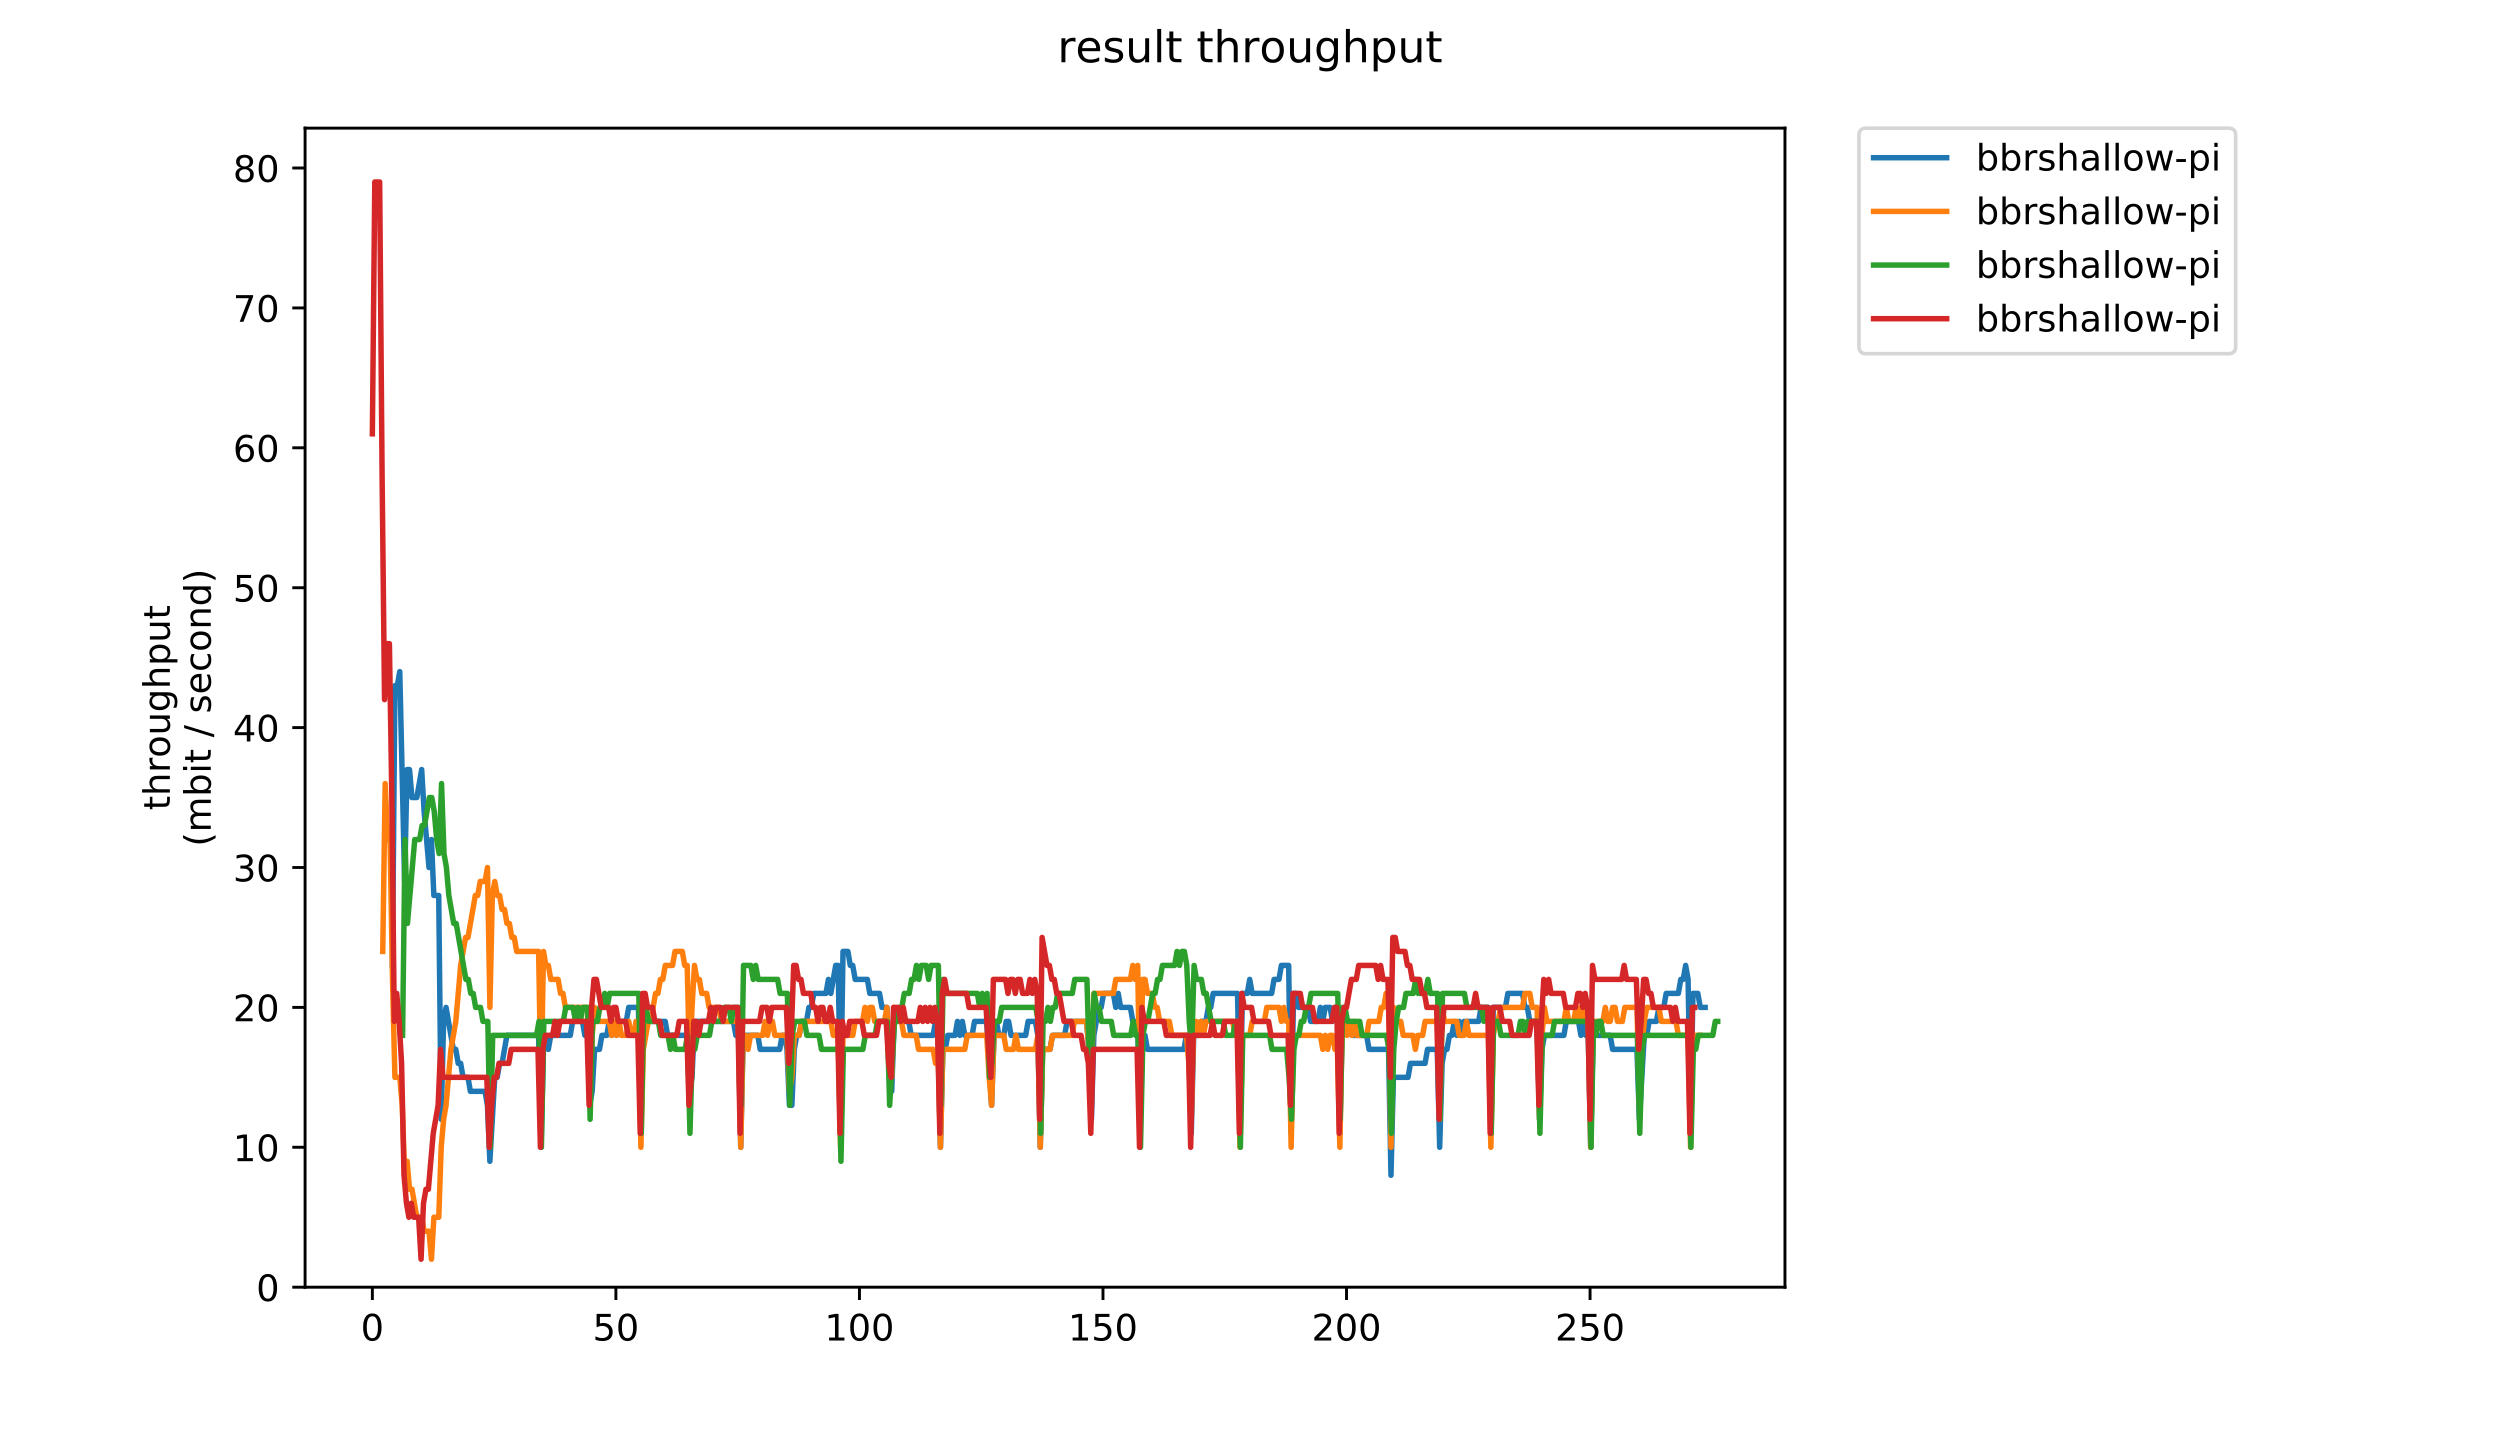 <?xml version="1.0" encoding="utf-8" standalone="no"?>
<!DOCTYPE svg PUBLIC "-//W3C//DTD SVG 1.1//EN"
  "http://www.w3.org/Graphics/SVG/1.1/DTD/svg11.dtd">
<!-- Created with matplotlib (https://matplotlib.org/) -->
<svg height="396pt" version="1.1" viewBox="0 0 684 396" width="684pt" xmlns="http://www.w3.org/2000/svg" xmlns:xlink="http://www.w3.org/1999/xlink">
 <defs>
  <style type="text/css">
*{stroke-linecap:butt;stroke-linejoin:round;}
  </style>
 </defs>
 <g id="figure_1">
  <g id="patch_1">
   <path d="M 0 396 
L 684 396 
L 684 0 
L 0 0 
z
" style="fill:#ffffff;"/>
  </g>
  <g id="axes_1">
   <g id="patch_2">
    <path d="M 83.472 352.174 
L 488.365 352.174 
L 488.365 35.062 
L 83.472 35.062 
z
" style="fill:#ffffff;"/>
   </g>
   <g id="matplotlib.axis_1">
    <g id="xtick_1">
     <g id="line2d_1">
      <defs>
       <path d="M 0 0 
L 0 3.5 
" id="m59eba692ab" style="stroke:#000000;stroke-width:0.8;"/>
      </defs>
      <g>
       <use style="stroke:#000000;stroke-width:0.8;" x="101.877" xlink:href="#m59eba692ab" y="352.174"/>
      </g>
     </g>
     <g id="text_1">
      <!-- 0 -->
      <defs>
       <path d="M 31.781 66.406 
Q 24.172 66.406 20.328 58.906 
Q 16.5 51.422 16.5 36.375 
Q 16.5 21.391 20.328 13.891 
Q 24.172 6.391 31.781 6.391 
Q 39.453 6.391 43.281 13.891 
Q 47.125 21.391 47.125 36.375 
Q 47.125 51.422 43.281 58.906 
Q 39.453 66.406 31.781 66.406 
z
M 31.781 74.219 
Q 44.047 74.219 50.516 64.516 
Q 56.984 54.828 56.984 36.375 
Q 56.984 17.969 50.516 8.266 
Q 44.047 -1.422 31.781 -1.422 
Q 19.531 -1.422 13.062 8.266 
Q 6.594 17.969 6.594 36.375 
Q 6.594 54.828 13.062 64.516 
Q 19.531 74.219 31.781 74.219 
z
" id="DejaVuSans-48"/>
      </defs>
      <g transform="translate(98.695 366.773)scale(0.1 -0.1)">
       <use xlink:href="#DejaVuSans-48"/>
      </g>
     </g>
    </g>
    <g id="xtick_2">
     <g id="line2d_2">
      <g>
       <use style="stroke:#000000;stroke-width:0.8;" x="168.509" xlink:href="#m59eba692ab" y="352.174"/>
      </g>
     </g>
     <g id="text_2">
      <!-- 50 -->
      <defs>
       <path d="M 10.797 72.906 
L 49.516 72.906 
L 49.516 64.594 
L 19.828 64.594 
L 19.828 46.734 
Q 21.969 47.469 24.109 47.828 
Q 26.266 48.188 28.422 48.188 
Q 40.625 48.188 47.75 41.5 
Q 54.891 34.812 54.891 23.391 
Q 54.891 11.625 47.562 5.094 
Q 40.234 -1.422 26.906 -1.422 
Q 22.312 -1.422 17.547 -0.641 
Q 12.797 0.141 7.719 1.703 
L 7.719 11.625 
Q 12.109 9.234 16.797 8.062 
Q 21.484 6.891 26.703 6.891 
Q 35.156 6.891 40.078 11.328 
Q 45.016 15.766 45.016 23.391 
Q 45.016 31 40.078 35.438 
Q 35.156 39.891 26.703 39.891 
Q 22.75 39.891 18.812 39.016 
Q 14.891 38.141 10.797 36.281 
z
" id="DejaVuSans-53"/>
      </defs>
      <g transform="translate(162.147 366.773)scale(0.1 -0.1)">
       <use xlink:href="#DejaVuSans-53"/>
       <use x="63.623" xlink:href="#DejaVuSans-48"/>
      </g>
     </g>
    </g>
    <g id="xtick_3">
     <g id="line2d_3">
      <g>
       <use style="stroke:#000000;stroke-width:0.8;" x="235.142" xlink:href="#m59eba692ab" y="352.174"/>
      </g>
     </g>
     <g id="text_3">
      <!-- 100 -->
      <defs>
       <path d="M 12.406 8.297 
L 28.516 8.297 
L 28.516 63.922 
L 10.984 60.406 
L 10.984 69.391 
L 28.422 72.906 
L 38.281 72.906 
L 38.281 8.297 
L 54.391 8.297 
L 54.391 0 
L 12.406 0 
z
" id="DejaVuSans-49"/>
      </defs>
      <g transform="translate(225.598 366.773)scale(0.1 -0.1)">
       <use xlink:href="#DejaVuSans-49"/>
       <use x="63.623" xlink:href="#DejaVuSans-48"/>
       <use x="127.246" xlink:href="#DejaVuSans-48"/>
      </g>
     </g>
    </g>
    <g id="xtick_4">
     <g id="line2d_4">
      <g>
       <use style="stroke:#000000;stroke-width:0.8;" x="301.774" xlink:href="#m59eba692ab" y="352.174"/>
      </g>
     </g>
     <g id="text_4">
      <!-- 150 -->
      <g transform="translate(292.23 366.773)scale(0.1 -0.1)">
       <use xlink:href="#DejaVuSans-49"/>
       <use x="63.623" xlink:href="#DejaVuSans-53"/>
       <use x="127.246" xlink:href="#DejaVuSans-48"/>
      </g>
     </g>
    </g>
    <g id="xtick_5">
     <g id="line2d_5">
      <g>
       <use style="stroke:#000000;stroke-width:0.8;" x="368.407" xlink:href="#m59eba692ab" y="352.174"/>
      </g>
     </g>
     <g id="text_5">
      <!-- 200 -->
      <defs>
       <path d="M 19.188 8.297 
L 53.609 8.297 
L 53.609 0 
L 7.328 0 
L 7.328 8.297 
Q 12.938 14.109 22.625 23.891 
Q 32.328 33.688 34.812 36.531 
Q 39.547 41.844 41.422 45.531 
Q 43.312 49.219 43.312 52.781 
Q 43.312 58.594 39.234 62.25 
Q 35.156 65.922 28.609 65.922 
Q 23.969 65.922 18.812 64.312 
Q 13.672 62.703 7.812 59.422 
L 7.812 69.391 
Q 13.766 71.781 18.938 73 
Q 24.125 74.219 28.422 74.219 
Q 39.75 74.219 46.484 68.547 
Q 53.219 62.891 53.219 53.422 
Q 53.219 48.922 51.531 44.891 
Q 49.859 40.875 45.406 35.406 
Q 44.188 33.984 37.641 27.219 
Q 31.109 20.453 19.188 8.297 
z
" id="DejaVuSans-50"/>
      </defs>
      <g transform="translate(358.863 366.773)scale(0.1 -0.1)">
       <use xlink:href="#DejaVuSans-50"/>
       <use x="63.623" xlink:href="#DejaVuSans-48"/>
       <use x="127.246" xlink:href="#DejaVuSans-48"/>
      </g>
     </g>
    </g>
    <g id="xtick_6">
     <g id="line2d_6">
      <g>
       <use style="stroke:#000000;stroke-width:0.8;" x="435.039" xlink:href="#m59eba692ab" y="352.174"/>
      </g>
     </g>
     <g id="text_6">
      <!-- 250 -->
      <g transform="translate(425.495 366.773)scale(0.1 -0.1)">
       <use xlink:href="#DejaVuSans-50"/>
       <use x="63.623" xlink:href="#DejaVuSans-53"/>
       <use x="127.246" xlink:href="#DejaVuSans-48"/>
      </g>
     </g>
    </g>
   </g>
   <g id="matplotlib.axis_2">
    <g id="ytick_1">
     <g id="line2d_7">
      <defs>
       <path d="M 0 0 
L -3.5 0 
" id="m8d287b0da9" style="stroke:#000000;stroke-width:0.8;"/>
      </defs>
      <g>
       <use style="stroke:#000000;stroke-width:0.8;" x="83.472" xlink:href="#m8d287b0da9" y="352.174"/>
      </g>
     </g>
     <g id="text_7">
      <!-- 0 -->
      <g transform="translate(70.11 355.973)scale(0.1 -0.1)">
       <use xlink:href="#DejaVuSans-48"/>
      </g>
     </g>
    </g>
    <g id="ytick_2">
     <g id="line2d_8">
      <g>
       <use style="stroke:#000000;stroke-width:0.8;" x="83.472" xlink:href="#m8d287b0da9" y="313.899"/>
      </g>
     </g>
     <g id="text_8">
      <!-- 10 -->
      <g transform="translate(63.747 317.698)scale(0.1 -0.1)">
       <use xlink:href="#DejaVuSans-49"/>
       <use x="63.623" xlink:href="#DejaVuSans-48"/>
      </g>
     </g>
    </g>
    <g id="ytick_3">
     <g id="line2d_9">
      <g>
       <use style="stroke:#000000;stroke-width:0.8;" x="83.472" xlink:href="#m8d287b0da9" y="275.623"/>
      </g>
     </g>
     <g id="text_9">
      <!-- 20 -->
      <g transform="translate(63.747 279.423)scale(0.1 -0.1)">
       <use xlink:href="#DejaVuSans-50"/>
       <use x="63.623" xlink:href="#DejaVuSans-48"/>
      </g>
     </g>
    </g>
    <g id="ytick_4">
     <g id="line2d_10">
      <g>
       <use style="stroke:#000000;stroke-width:0.8;" x="83.472" xlink:href="#m8d287b0da9" y="237.348"/>
      </g>
     </g>
     <g id="text_10">
      <!-- 30 -->
      <defs>
       <path d="M 40.578 39.312 
Q 47.656 37.797 51.625 33 
Q 55.609 28.219 55.609 21.188 
Q 55.609 10.406 48.188 4.484 
Q 40.766 -1.422 27.094 -1.422 
Q 22.516 -1.422 17.656 -0.516 
Q 12.797 0.391 7.625 2.203 
L 7.625 11.719 
Q 11.719 9.328 16.594 8.109 
Q 21.484 6.891 26.812 6.891 
Q 36.078 6.891 40.938 10.547 
Q 45.797 14.203 45.797 21.188 
Q 45.797 27.641 41.281 31.266 
Q 36.766 34.906 28.719 34.906 
L 20.219 34.906 
L 20.219 43.016 
L 29.109 43.016 
Q 36.375 43.016 40.234 45.922 
Q 44.094 48.828 44.094 54.297 
Q 44.094 59.906 40.109 62.906 
Q 36.141 65.922 28.719 65.922 
Q 24.656 65.922 20.016 65.031 
Q 15.375 64.156 9.812 62.312 
L 9.812 71.094 
Q 15.438 72.656 20.344 73.438 
Q 25.25 74.219 29.594 74.219 
Q 40.828 74.219 47.359 69.109 
Q 53.906 64.016 53.906 55.328 
Q 53.906 49.266 50.438 45.094 
Q 46.969 40.922 40.578 39.312 
z
" id="DejaVuSans-51"/>
      </defs>
      <g transform="translate(63.747 241.147)scale(0.1 -0.1)">
       <use xlink:href="#DejaVuSans-51"/>
       <use x="63.623" xlink:href="#DejaVuSans-48"/>
      </g>
     </g>
    </g>
    <g id="ytick_5">
     <g id="line2d_11">
      <g>
       <use style="stroke:#000000;stroke-width:0.8;" x="83.472" xlink:href="#m8d287b0da9" y="199.073"/>
      </g>
     </g>
     <g id="text_11">
      <!-- 40 -->
      <defs>
       <path d="M 37.797 64.312 
L 12.891 25.391 
L 37.797 25.391 
z
M 35.203 72.906 
L 47.609 72.906 
L 47.609 25.391 
L 58.016 25.391 
L 58.016 17.188 
L 47.609 17.188 
L 47.609 0 
L 37.797 0 
L 37.797 17.188 
L 4.891 17.188 
L 4.891 26.703 
z
" id="DejaVuSans-52"/>
      </defs>
      <g transform="translate(63.747 202.872)scale(0.1 -0.1)">
       <use xlink:href="#DejaVuSans-52"/>
       <use x="63.623" xlink:href="#DejaVuSans-48"/>
      </g>
     </g>
    </g>
    <g id="ytick_6">
     <g id="line2d_12">
      <g>
       <use style="stroke:#000000;stroke-width:0.8;" x="83.472" xlink:href="#m8d287b0da9" y="160.797"/>
      </g>
     </g>
     <g id="text_12">
      <!-- 50 -->
      <g transform="translate(63.747 164.596)scale(0.1 -0.1)">
       <use xlink:href="#DejaVuSans-53"/>
       <use x="63.623" xlink:href="#DejaVuSans-48"/>
      </g>
     </g>
    </g>
    <g id="ytick_7">
     <g id="line2d_13">
      <g>
       <use style="stroke:#000000;stroke-width:0.8;" x="83.472" xlink:href="#m8d287b0da9" y="122.522"/>
      </g>
     </g>
     <g id="text_13">
      <!-- 60 -->
      <defs>
       <path d="M 33.016 40.375 
Q 26.375 40.375 22.484 35.828 
Q 18.609 31.297 18.609 23.391 
Q 18.609 15.531 22.484 10.953 
Q 26.375 6.391 33.016 6.391 
Q 39.656 6.391 43.531 10.953 
Q 47.406 15.531 47.406 23.391 
Q 47.406 31.297 43.531 35.828 
Q 39.656 40.375 33.016 40.375 
z
M 52.594 71.297 
L 52.594 62.312 
Q 48.875 64.062 45.094 64.984 
Q 41.312 65.922 37.594 65.922 
Q 27.828 65.922 22.672 59.328 
Q 17.531 52.734 16.797 39.406 
Q 19.672 43.656 24.016 45.922 
Q 28.375 48.188 33.594 48.188 
Q 44.578 48.188 50.953 41.516 
Q 57.328 34.859 57.328 23.391 
Q 57.328 12.156 50.688 5.359 
Q 44.047 -1.422 33.016 -1.422 
Q 20.359 -1.422 13.672 8.266 
Q 6.984 17.969 6.984 36.375 
Q 6.984 53.656 15.188 63.938 
Q 23.391 74.219 37.203 74.219 
Q 40.922 74.219 44.703 73.484 
Q 48.484 72.75 52.594 71.297 
z
" id="DejaVuSans-54"/>
      </defs>
      <g transform="translate(63.747 126.321)scale(0.1 -0.1)">
       <use xlink:href="#DejaVuSans-54"/>
       <use x="63.623" xlink:href="#DejaVuSans-48"/>
      </g>
     </g>
    </g>
    <g id="ytick_8">
     <g id="line2d_14">
      <g>
       <use style="stroke:#000000;stroke-width:0.8;" x="83.472" xlink:href="#m8d287b0da9" y="84.246"/>
      </g>
     </g>
     <g id="text_14">
      <!-- 70 -->
      <defs>
       <path d="M 8.203 72.906 
L 55.078 72.906 
L 55.078 68.703 
L 28.609 0 
L 18.312 0 
L 43.219 64.594 
L 8.203 64.594 
z
" id="DejaVuSans-55"/>
      </defs>
      <g transform="translate(63.747 88.046)scale(0.1 -0.1)">
       <use xlink:href="#DejaVuSans-55"/>
       <use x="63.623" xlink:href="#DejaVuSans-48"/>
      </g>
     </g>
    </g>
    <g id="ytick_9">
     <g id="line2d_15">
      <g>
       <use style="stroke:#000000;stroke-width:0.8;" x="83.472" xlink:href="#m8d287b0da9" y="45.971"/>
      </g>
     </g>
     <g id="text_15">
      <!-- 80 -->
      <defs>
       <path d="M 31.781 34.625 
Q 24.75 34.625 20.719 30.859 
Q 16.703 27.094 16.703 20.516 
Q 16.703 13.922 20.719 10.156 
Q 24.75 6.391 31.781 6.391 
Q 38.812 6.391 42.859 10.172 
Q 46.922 13.969 46.922 20.516 
Q 46.922 27.094 42.891 30.859 
Q 38.875 34.625 31.781 34.625 
z
M 21.922 38.812 
Q 15.578 40.375 12.031 44.719 
Q 8.5 49.078 8.5 55.328 
Q 8.5 64.062 14.719 69.141 
Q 20.953 74.219 31.781 74.219 
Q 42.672 74.219 48.875 69.141 
Q 55.078 64.062 55.078 55.328 
Q 55.078 49.078 51.531 44.719 
Q 48 40.375 41.703 38.812 
Q 48.828 37.156 52.797 32.312 
Q 56.781 27.484 56.781 20.516 
Q 56.781 9.906 50.312 4.234 
Q 43.844 -1.422 31.781 -1.422 
Q 19.734 -1.422 13.25 4.234 
Q 6.781 9.906 6.781 20.516 
Q 6.781 27.484 10.781 32.312 
Q 14.797 37.156 21.922 38.812 
z
M 18.312 54.391 
Q 18.312 48.734 21.844 45.562 
Q 25.391 42.391 31.781 42.391 
Q 38.141 42.391 41.719 45.562 
Q 45.312 48.734 45.312 54.391 
Q 45.312 60.062 41.719 63.234 
Q 38.141 66.406 31.781 66.406 
Q 25.391 66.406 21.844 63.234 
Q 18.312 60.062 18.312 54.391 
z
" id="DejaVuSans-56"/>
      </defs>
      <g transform="translate(63.747 49.77)scale(0.1 -0.1)">
       <use xlink:href="#DejaVuSans-56"/>
       <use x="63.623" xlink:href="#DejaVuSans-48"/>
      </g>
     </g>
    </g>
    <g id="text_16">
     <!-- throughput -->
     <defs>
      <path d="M 18.312 70.219 
L 18.312 54.688 
L 36.812 54.688 
L 36.812 47.703 
L 18.312 47.703 
L 18.312 18.016 
Q 18.312 11.328 20.141 9.422 
Q 21.969 7.516 27.594 7.516 
L 36.812 7.516 
L 36.812 0 
L 27.594 0 
Q 17.188 0 13.234 3.875 
Q 9.281 7.766 9.281 18.016 
L 9.281 47.703 
L 2.688 47.703 
L 2.688 54.688 
L 9.281 54.688 
L 9.281 70.219 
z
" id="DejaVuSans-116"/>
      <path d="M 54.891 33.016 
L 54.891 0 
L 45.906 0 
L 45.906 32.719 
Q 45.906 40.484 42.875 44.328 
Q 39.844 48.188 33.797 48.188 
Q 26.516 48.188 22.312 43.547 
Q 18.109 38.922 18.109 30.906 
L 18.109 0 
L 9.078 0 
L 9.078 75.984 
L 18.109 75.984 
L 18.109 46.188 
Q 21.344 51.125 25.703 53.562 
Q 30.078 56 35.797 56 
Q 45.219 56 50.047 50.172 
Q 54.891 44.344 54.891 33.016 
z
" id="DejaVuSans-104"/>
      <path d="M 41.109 46.297 
Q 39.594 47.172 37.812 47.578 
Q 36.031 48 33.891 48 
Q 26.266 48 22.188 43.047 
Q 18.109 38.094 18.109 28.812 
L 18.109 0 
L 9.078 0 
L 9.078 54.688 
L 18.109 54.688 
L 18.109 46.188 
Q 20.953 51.172 25.484 53.578 
Q 30.031 56 36.531 56 
Q 37.453 56 38.578 55.875 
Q 39.703 55.766 41.062 55.516 
z
" id="DejaVuSans-114"/>
      <path d="M 30.609 48.391 
Q 23.391 48.391 19.188 42.75 
Q 14.984 37.109 14.984 27.297 
Q 14.984 17.484 19.156 11.844 
Q 23.344 6.203 30.609 6.203 
Q 37.797 6.203 41.984 11.859 
Q 46.188 17.531 46.188 27.297 
Q 46.188 37.016 41.984 42.703 
Q 37.797 48.391 30.609 48.391 
z
M 30.609 56 
Q 42.328 56 49.016 48.375 
Q 55.719 40.766 55.719 27.297 
Q 55.719 13.875 49.016 6.219 
Q 42.328 -1.422 30.609 -1.422 
Q 18.844 -1.422 12.172 6.219 
Q 5.516 13.875 5.516 27.297 
Q 5.516 40.766 12.172 48.375 
Q 18.844 56 30.609 56 
z
" id="DejaVuSans-111"/>
      <path d="M 8.5 21.578 
L 8.5 54.688 
L 17.484 54.688 
L 17.484 21.922 
Q 17.484 14.156 20.5 10.266 
Q 23.531 6.391 29.594 6.391 
Q 36.859 6.391 41.078 11.031 
Q 45.312 15.672 45.312 23.688 
L 45.312 54.688 
L 54.297 54.688 
L 54.297 0 
L 45.312 0 
L 45.312 8.406 
Q 42.047 3.422 37.719 1 
Q 33.406 -1.422 27.688 -1.422 
Q 18.266 -1.422 13.375 4.438 
Q 8.5 10.297 8.5 21.578 
z
M 31.109 56 
z
" id="DejaVuSans-117"/>
      <path d="M 45.406 27.984 
Q 45.406 37.75 41.375 43.109 
Q 37.359 48.484 30.078 48.484 
Q 22.859 48.484 18.828 43.109 
Q 14.797 37.75 14.797 27.984 
Q 14.797 18.266 18.828 12.891 
Q 22.859 7.516 30.078 7.516 
Q 37.359 7.516 41.375 12.891 
Q 45.406 18.266 45.406 27.984 
z
M 54.391 6.781 
Q 54.391 -7.172 48.188 -13.984 
Q 42 -20.797 29.203 -20.797 
Q 24.469 -20.797 20.266 -20.094 
Q 16.062 -19.391 12.109 -17.922 
L 12.109 -9.188 
Q 16.062 -11.328 19.922 -12.344 
Q 23.781 -13.375 27.781 -13.375 
Q 36.625 -13.375 41.016 -8.766 
Q 45.406 -4.156 45.406 5.172 
L 45.406 9.625 
Q 42.625 4.781 38.281 2.391 
Q 33.938 0 27.875 0 
Q 17.828 0 11.672 7.656 
Q 5.516 15.328 5.516 27.984 
Q 5.516 40.672 11.672 48.328 
Q 17.828 56 27.875 56 
Q 33.938 56 38.281 53.609 
Q 42.625 51.219 45.406 46.391 
L 45.406 54.688 
L 54.391 54.688 
z
" id="DejaVuSans-103"/>
      <path d="M 18.109 8.203 
L 18.109 -20.797 
L 9.078 -20.797 
L 9.078 54.688 
L 18.109 54.688 
L 18.109 46.391 
Q 20.953 51.266 25.266 53.625 
Q 29.594 56 35.594 56 
Q 45.562 56 51.781 48.094 
Q 58.016 40.188 58.016 27.297 
Q 58.016 14.406 51.781 6.484 
Q 45.562 -1.422 35.594 -1.422 
Q 29.594 -1.422 25.266 0.953 
Q 20.953 3.328 18.109 8.203 
z
M 48.688 27.297 
Q 48.688 37.203 44.609 42.844 
Q 40.531 48.484 33.406 48.484 
Q 26.266 48.484 22.188 42.844 
Q 18.109 37.203 18.109 27.297 
Q 18.109 17.391 22.188 11.75 
Q 26.266 6.109 33.406 6.109 
Q 40.531 6.109 44.609 11.75 
Q 48.688 17.391 48.688 27.297 
z
" id="DejaVuSans-112"/>
     </defs>
     <g transform="translate(46.47 221.675)rotate(-90)scale(0.1 -0.1)">
      <use xlink:href="#DejaVuSans-116"/>
      <use x="39.209" xlink:href="#DejaVuSans-104"/>
      <use x="102.588" xlink:href="#DejaVuSans-114"/>
      <use x="143.67" xlink:href="#DejaVuSans-111"/>
      <use x="204.852" xlink:href="#DejaVuSans-117"/>
      <use x="268.23" xlink:href="#DejaVuSans-103"/>
      <use x="331.707" xlink:href="#DejaVuSans-104"/>
      <use x="395.086" xlink:href="#DejaVuSans-112"/>
      <use x="458.562" xlink:href="#DejaVuSans-117"/>
      <use x="521.941" xlink:href="#DejaVuSans-116"/>
     </g>
     <!-- (mbit / second) -->
     <defs>
      <path d="M 31 75.875 
Q 24.469 64.656 21.281 53.656 
Q 18.109 42.672 18.109 31.391 
Q 18.109 20.125 21.312 9.062 
Q 24.516 -2 31 -13.188 
L 23.188 -13.188 
Q 15.875 -1.703 12.234 9.375 
Q 8.594 20.453 8.594 31.391 
Q 8.594 42.281 12.203 53.312 
Q 15.828 64.359 23.188 75.875 
z
" id="DejaVuSans-40"/>
      <path d="M 52 44.188 
Q 55.375 50.25 60.062 53.125 
Q 64.75 56 71.094 56 
Q 79.641 56 84.281 50.016 
Q 88.922 44.047 88.922 33.016 
L 88.922 0 
L 79.891 0 
L 79.891 32.719 
Q 79.891 40.578 77.094 44.375 
Q 74.312 48.188 68.609 48.188 
Q 61.625 48.188 57.562 43.547 
Q 53.516 38.922 53.516 30.906 
L 53.516 0 
L 44.484 0 
L 44.484 32.719 
Q 44.484 40.625 41.703 44.406 
Q 38.922 48.188 33.109 48.188 
Q 26.219 48.188 22.156 43.531 
Q 18.109 38.875 18.109 30.906 
L 18.109 0 
L 9.078 0 
L 9.078 54.688 
L 18.109 54.688 
L 18.109 46.188 
Q 21.188 51.219 25.484 53.609 
Q 29.781 56 35.688 56 
Q 41.656 56 45.828 52.969 
Q 50 49.953 52 44.188 
z
" id="DejaVuSans-109"/>
      <path d="M 48.688 27.297 
Q 48.688 37.203 44.609 42.844 
Q 40.531 48.484 33.406 48.484 
Q 26.266 48.484 22.188 42.844 
Q 18.109 37.203 18.109 27.297 
Q 18.109 17.391 22.188 11.75 
Q 26.266 6.109 33.406 6.109 
Q 40.531 6.109 44.609 11.75 
Q 48.688 17.391 48.688 27.297 
z
M 18.109 46.391 
Q 20.953 51.266 25.266 53.625 
Q 29.594 56 35.594 56 
Q 45.562 56 51.781 48.094 
Q 58.016 40.188 58.016 27.297 
Q 58.016 14.406 51.781 6.484 
Q 45.562 -1.422 35.594 -1.422 
Q 29.594 -1.422 25.266 0.953 
Q 20.953 3.328 18.109 8.203 
L 18.109 0 
L 9.078 0 
L 9.078 75.984 
L 18.109 75.984 
z
" id="DejaVuSans-98"/>
      <path d="M 9.422 54.688 
L 18.406 54.688 
L 18.406 0 
L 9.422 0 
z
M 9.422 75.984 
L 18.406 75.984 
L 18.406 64.594 
L 9.422 64.594 
z
" id="DejaVuSans-105"/>
      <path id="DejaVuSans-32"/>
      <path d="M 25.391 72.906 
L 33.688 72.906 
L 8.297 -9.281 
L 0 -9.281 
z
" id="DejaVuSans-47"/>
      <path d="M 44.281 53.078 
L 44.281 44.578 
Q 40.484 46.531 36.375 47.5 
Q 32.281 48.484 27.875 48.484 
Q 21.188 48.484 17.844 46.438 
Q 14.5 44.391 14.5 40.281 
Q 14.5 37.156 16.891 35.375 
Q 19.281 33.594 26.516 31.984 
L 29.594 31.297 
Q 39.156 29.25 43.188 25.516 
Q 47.219 21.781 47.219 15.094 
Q 47.219 7.469 41.188 3.016 
Q 35.156 -1.422 24.609 -1.422 
Q 20.219 -1.422 15.453 -0.562 
Q 10.688 0.297 5.422 2 
L 5.422 11.281 
Q 10.406 8.688 15.234 7.391 
Q 20.062 6.109 24.812 6.109 
Q 31.156 6.109 34.562 8.281 
Q 37.984 10.453 37.984 14.406 
Q 37.984 18.062 35.516 20.016 
Q 33.062 21.969 24.703 23.781 
L 21.578 24.516 
Q 13.234 26.266 9.516 29.906 
Q 5.812 33.547 5.812 39.891 
Q 5.812 47.609 11.281 51.797 
Q 16.75 56 26.812 56 
Q 31.781 56 36.172 55.266 
Q 40.578 54.547 44.281 53.078 
z
" id="DejaVuSans-115"/>
      <path d="M 56.203 29.594 
L 56.203 25.203 
L 14.891 25.203 
Q 15.484 15.922 20.484 11.062 
Q 25.484 6.203 34.422 6.203 
Q 39.594 6.203 44.453 7.469 
Q 49.312 8.734 54.109 11.281 
L 54.109 2.781 
Q 49.266 0.734 44.188 -0.344 
Q 39.109 -1.422 33.891 -1.422 
Q 20.797 -1.422 13.156 6.188 
Q 5.516 13.812 5.516 26.812 
Q 5.516 40.234 12.766 48.109 
Q 20.016 56 32.328 56 
Q 43.359 56 49.781 48.891 
Q 56.203 41.797 56.203 29.594 
z
M 47.219 32.234 
Q 47.125 39.594 43.094 43.984 
Q 39.062 48.391 32.422 48.391 
Q 24.906 48.391 20.391 44.141 
Q 15.875 39.891 15.188 32.172 
z
" id="DejaVuSans-101"/>
      <path d="M 48.781 52.594 
L 48.781 44.188 
Q 44.969 46.297 41.141 47.344 
Q 37.312 48.391 33.406 48.391 
Q 24.656 48.391 19.812 42.844 
Q 14.984 37.312 14.984 27.297 
Q 14.984 17.281 19.812 11.734 
Q 24.656 6.203 33.406 6.203 
Q 37.312 6.203 41.141 7.25 
Q 44.969 8.297 48.781 10.406 
L 48.781 2.094 
Q 45.016 0.344 40.984 -0.531 
Q 36.969 -1.422 32.422 -1.422 
Q 20.062 -1.422 12.781 6.344 
Q 5.516 14.109 5.516 27.297 
Q 5.516 40.672 12.859 48.328 
Q 20.219 56 33.016 56 
Q 37.156 56 41.109 55.141 
Q 45.062 54.297 48.781 52.594 
z
" id="DejaVuSans-99"/>
      <path d="M 54.891 33.016 
L 54.891 0 
L 45.906 0 
L 45.906 32.719 
Q 45.906 40.484 42.875 44.328 
Q 39.844 48.188 33.797 48.188 
Q 26.516 48.188 22.312 43.547 
Q 18.109 38.922 18.109 30.906 
L 18.109 0 
L 9.078 0 
L 9.078 54.688 
L 18.109 54.688 
L 18.109 46.188 
Q 21.344 51.125 25.703 53.562 
Q 30.078 56 35.797 56 
Q 45.219 56 50.047 50.172 
Q 54.891 44.344 54.891 33.016 
z
" id="DejaVuSans-110"/>
      <path d="M 45.406 46.391 
L 45.406 75.984 
L 54.391 75.984 
L 54.391 0 
L 45.406 0 
L 45.406 8.203 
Q 42.578 3.328 38.25 0.953 
Q 33.938 -1.422 27.875 -1.422 
Q 17.969 -1.422 11.734 6.484 
Q 5.516 14.406 5.516 27.297 
Q 5.516 40.188 11.734 48.094 
Q 17.969 56 27.875 56 
Q 33.938 56 38.25 53.625 
Q 42.578 51.266 45.406 46.391 
z
M 14.797 27.297 
Q 14.797 17.391 18.875 11.75 
Q 22.953 6.109 30.078 6.109 
Q 37.203 6.109 41.297 11.75 
Q 45.406 17.391 45.406 27.297 
Q 45.406 37.203 41.297 42.844 
Q 37.203 48.484 30.078 48.484 
Q 22.953 48.484 18.875 42.844 
Q 14.797 37.203 14.797 27.297 
z
" id="DejaVuSans-100"/>
      <path d="M 8.016 75.875 
L 15.828 75.875 
Q 23.141 64.359 26.781 53.312 
Q 30.422 42.281 30.422 31.391 
Q 30.422 20.453 26.781 9.375 
Q 23.141 -1.703 15.828 -13.188 
L 8.016 -13.188 
Q 14.5 -2 17.703 9.062 
Q 20.906 20.125 20.906 31.391 
Q 20.906 42.672 17.703 53.656 
Q 14.5 64.656 8.016 75.875 
z
" id="DejaVuSans-41"/>
     </defs>
     <g transform="translate(57.668 231.609)rotate(-90)scale(0.1 -0.1)">
      <use xlink:href="#DejaVuSans-40"/>
      <use x="39.014" xlink:href="#DejaVuSans-109"/>
      <use x="136.426" xlink:href="#DejaVuSans-98"/>
      <use x="199.902" xlink:href="#DejaVuSans-105"/>
      <use x="227.686" xlink:href="#DejaVuSans-116"/>
      <use x="266.895" xlink:href="#DejaVuSans-32"/>
      <use x="298.682" xlink:href="#DejaVuSans-47"/>
      <use x="332.373" xlink:href="#DejaVuSans-32"/>
      <use x="364.16" xlink:href="#DejaVuSans-115"/>
      <use x="416.26" xlink:href="#DejaVuSans-101"/>
      <use x="477.783" xlink:href="#DejaVuSans-99"/>
      <use x="532.764" xlink:href="#DejaVuSans-111"/>
      <use x="593.945" xlink:href="#DejaVuSans-110"/>
      <use x="657.324" xlink:href="#DejaVuSans-100"/>
      <use x="720.801" xlink:href="#DejaVuSans-41"/>
     </g>
    </g>
   </g>
   <g id="line2d_16">
    <path clip-path="url(#pe68a401583)" d="M 107.376 264.141 
L 108.043 187.59 
L 108.709 187.59 
L 109.375 183.762 
L 110.708 241.176 
L 111.374 210.555 
L 112.041 210.555 
L 112.707 218.21 
L 114.04 218.21 
L 115.372 210.555 
L 116.039 222.038 
L 117.371 237.348 
L 118.038 229.693 
L 118.704 245.003 
L 120.037 245.003 
L 120.703 306.244 
L 121.369 279.451 
L 122.036 275.623 
L 124.035 287.106 
L 124.701 287.106 
L 125.367 290.934 
L 126.034 290.934 
L 126.7 294.761 
L 128.032 294.761 
L 128.699 298.589 
L 132.697 298.589 
L 133.363 302.416 
L 134.029 317.726 
L 135.362 294.761 
L 136.028 294.761 
L 136.695 290.934 
L 137.361 290.934 
L 138.694 283.278 
L 147.356 283.278 
L 148.022 313.899 
L 148.689 287.106 
L 149.355 283.278 
L 150.021 287.106 
L 150.688 283.278 
L 156.018 283.278 
L 156.684 279.451 
L 159.35 279.451 
L 160.016 283.278 
L 160.682 279.451 
L 161.349 302.416 
L 162.015 298.589 
L 162.681 287.106 
L 164.014 287.106 
L 164.68 283.278 
L 166.013 283.278 
L 166.679 279.451 
L 167.346 283.278 
L 168.012 279.451 
L 168.678 283.278 
L 169.345 279.451 
L 171.344 279.451 
L 172.01 275.623 
L 174.675 275.623 
L 175.342 310.071 
L 176.008 275.623 
L 176.674 279.451 
L 182.005 279.451 
L 182.671 283.278 
L 188.002 283.278 
L 188.668 298.589 
L 189.334 294.761 
L 190.001 279.451 
L 200.662 279.451 
L 201.328 283.278 
L 201.995 279.451 
L 202.661 313.899 
L 203.327 283.278 
L 207.325 283.278 
L 207.991 287.106 
L 213.322 287.106 
L 213.988 283.278 
L 214.655 283.278 
L 215.321 287.106 
L 215.987 302.416 
L 216.654 302.416 
L 217.32 287.106 
L 217.986 283.278 
L 218.653 283.278 
L 219.319 279.451 
L 220.652 279.451 
L 221.318 275.623 
L 221.984 275.623 
L 222.651 271.796 
L 225.982 271.796 
L 226.649 267.968 
L 227.315 271.796 
L 228.648 264.141 
L 229.314 264.141 
L 229.98 302.416 
L 230.647 260.313 
L 231.979 260.313 
L 232.645 264.141 
L 233.312 264.141 
L 233.978 267.968 
L 237.31 267.968 
L 237.976 271.796 
L 240.641 271.796 
L 241.308 275.623 
L 242.64 275.623 
L 243.307 290.934 
L 243.973 298.589 
L 244.639 279.451 
L 248.637 279.451 
L 249.304 283.278 
L 255.301 283.278 
L 255.967 279.451 
L 256.633 283.278 
L 257.3 313.899 
L 257.966 287.106 
L 258.632 287.106 
L 259.298 283.278 
L 261.297 283.278 
L 261.964 279.451 
L 262.63 283.278 
L 263.296 279.451 
L 263.963 283.278 
L 265.962 283.278 
L 266.628 279.451 
L 269.96 279.451 
L 271.292 302.416 
L 271.959 283.278 
L 272.625 279.451 
L 273.291 283.278 
L 274.624 283.278 
L 275.29 279.451 
L 275.957 279.451 
L 276.623 283.278 
L 280.621 283.278 
L 281.287 279.451 
L 283.286 279.451 
L 283.953 283.278 
L 284.619 313.899 
L 285.285 287.106 
L 287.284 287.106 
L 287.95 283.278 
L 291.282 283.278 
L 291.948 279.451 
L 297.279 279.451 
L 297.945 287.106 
L 298.612 306.244 
L 299.278 283.278 
L 300.611 275.623 
L 301.277 275.623 
L 301.943 271.796 
L 304.609 271.796 
L 305.275 275.623 
L 305.941 271.796 
L 306.608 275.623 
L 309.273 275.623 
L 309.939 279.451 
L 311.272 279.451 
L 311.938 310.071 
L 312.604 283.278 
L 313.271 283.278 
L 313.937 287.106 
L 323.932 287.106 
L 324.598 283.278 
L 325.265 287.106 
L 325.931 310.071 
L 326.597 283.278 
L 327.93 283.278 
L 328.596 279.451 
L 329.929 279.451 
L 330.595 275.623 
L 331.262 275.623 
L 331.928 271.796 
L 338.591 271.796 
L 339.257 306.244 
L 339.924 271.796 
L 341.256 271.796 
L 341.923 267.968 
L 342.589 271.796 
L 347.92 271.796 
L 348.586 267.968 
L 349.919 267.968 
L 350.585 264.141 
L 352.584 264.141 
L 353.25 310.071 
L 353.917 271.796 
L 354.583 271.796 
L 355.249 275.623 
L 357.915 275.623 
L 358.581 279.451 
L 360.58 279.451 
L 361.246 275.623 
L 361.913 279.451 
L 362.579 275.623 
L 363.911 275.623 
L 364.578 279.451 
L 365.244 275.623 
L 365.91 275.623 
L 366.577 310.071 
L 367.243 279.451 
L 369.242 279.451 
L 369.908 283.278 
L 373.906 283.278 
L 374.573 287.106 
L 379.903 287.106 
L 380.57 321.554 
L 381.236 294.761 
L 385.234 294.761 
L 385.9 290.934 
L 389.898 290.934 
L 390.564 287.106 
L 393.23 287.106 
L 393.896 313.899 
L 394.562 290.934 
L 395.229 287.106 
L 395.895 287.106 
L 396.561 283.278 
L 397.228 283.278 
L 397.894 279.451 
L 398.56 283.278 
L 399.227 279.451 
L 399.893 283.278 
L 400.559 279.451 
L 404.557 279.451 
L 405.224 275.623 
L 407.223 275.623 
L 407.889 310.071 
L 408.555 275.623 
L 411.887 275.623 
L 412.553 271.796 
L 416.551 271.796 
L 417.217 275.623 
L 417.884 275.623 
L 418.55 279.451 
L 420.549 279.451 
L 421.215 306.244 
L 421.882 287.106 
L 422.548 283.278 
L 427.879 283.278 
L 428.545 279.451 
L 431.877 279.451 
L 432.543 283.278 
L 433.209 279.451 
L 433.876 283.278 
L 434.542 283.278 
L 435.208 313.899 
L 435.875 283.278 
L 440.539 283.278 
L 441.205 287.106 
L 447.868 287.106 
L 448.535 306.244 
L 449.867 283.278 
L 450.534 283.278 
L 451.2 279.451 
L 453.199 279.451 
L 453.865 275.623 
L 455.198 275.623 
L 455.864 271.796 
L 459.196 271.796 
L 459.862 267.968 
L 460.529 267.968 
L 461.195 264.141 
L 461.861 267.968 
L 462.528 306.244 
L 463.194 271.796 
L 464.527 271.796 
L 465.193 275.623 
L 466.526 275.623 
L 466.526 275.623 
" style="fill:none;stroke:#1f77b4;stroke-linecap:square;stroke-width:1.5;"/>
   </g>
   <g id="line2d_17">
    <path clip-path="url(#pe68a401583)" d="M 104.719 260.313 
L 105.385 214.383 
L 106.052 229.693 
L 106.718 229.693 
L 107.384 267.968 
L 108.051 294.761 
L 109.383 294.761 
L 110.05 302.416 
L 110.716 321.554 
L 111.382 317.726 
L 112.049 325.381 
L 112.715 325.381 
L 114.048 333.036 
L 115.38 333.036 
L 116.047 336.864 
L 117.379 336.864 
L 118.046 344.519 
L 118.712 333.036 
L 120.045 333.036 
L 120.711 313.899 
L 121.377 306.244 
L 122.044 302.416 
L 123.376 287.106 
L 124.709 279.451 
L 126.042 264.141 
L 127.374 256.486 
L 128.04 256.486 
L 130.039 245.003 
L 130.706 245.003 
L 131.372 241.176 
L 132.705 241.176 
L 133.371 237.348 
L 134.037 275.623 
L 134.704 245.003 
L 135.37 241.176 
L 136.036 245.003 
L 136.703 245.003 
L 137.369 248.831 
L 138.035 248.831 
L 138.702 252.658 
L 139.368 252.658 
L 140.034 256.486 
L 140.701 256.486 
L 141.367 260.313 
L 147.364 260.313 
L 148.03 298.589 
L 148.697 260.313 
L 149.363 264.141 
L 150.029 264.141 
L 150.696 267.968 
L 152.695 267.968 
L 153.361 271.796 
L 154.027 271.796 
L 154.693 275.623 
L 160.69 275.623 
L 161.357 298.589 
L 162.023 283.278 
L 162.689 275.623 
L 163.356 279.451 
L 166.687 279.451 
L 167.354 283.278 
L 168.02 279.451 
L 168.686 283.278 
L 169.353 279.451 
L 170.019 283.278 
L 171.352 283.278 
L 172.018 279.451 
L 172.684 283.278 
L 173.351 283.278 
L 174.017 279.451 
L 174.683 279.451 
L 175.35 313.899 
L 176.016 287.106 
L 177.349 279.451 
L 178.015 279.451 
L 179.347 271.796 
L 180.014 271.796 
L 180.68 267.968 
L 181.346 267.968 
L 182.013 264.141 
L 184.012 264.141 
L 184.678 260.313 
L 186.677 260.313 
L 187.343 264.141 
L 188.01 264.141 
L 188.676 290.934 
L 189.342 275.623 
L 190.009 264.141 
L 190.675 267.968 
L 191.341 267.968 
L 192.008 271.796 
L 193.34 271.796 
L 194.007 275.623 
L 196.672 275.623 
L 197.338 279.451 
L 202.003 279.451 
L 202.669 313.899 
L 203.335 283.278 
L 204.002 283.278 
L 204.668 287.106 
L 205.334 283.278 
L 208.666 283.278 
L 209.332 279.451 
L 209.998 283.278 
L 210.665 279.451 
L 211.331 279.451 
L 211.997 283.278 
L 215.329 283.278 
L 215.995 298.589 
L 216.662 294.761 
L 217.328 283.278 
L 218.661 283.278 
L 219.327 279.451 
L 227.323 279.451 
L 227.989 283.278 
L 229.322 283.278 
L 229.988 313.899 
L 230.655 283.278 
L 233.32 283.278 
L 233.986 279.451 
L 235.985 279.451 
L 236.651 275.623 
L 237.318 279.451 
L 237.984 275.623 
L 238.65 275.623 
L 239.317 279.451 
L 241.982 279.451 
L 242.648 275.623 
L 243.315 290.934 
L 243.981 294.761 
L 244.647 275.623 
L 245.314 279.451 
L 246.646 279.451 
L 247.313 283.278 
L 250.644 283.278 
L 251.311 287.106 
L 255.309 287.106 
L 255.975 290.934 
L 256.641 287.106 
L 257.308 313.899 
L 257.974 287.106 
L 263.971 287.106 
L 264.637 283.278 
L 269.968 283.278 
L 270.634 294.761 
L 271.3 302.416 
L 271.967 283.278 
L 274.632 283.278 
L 275.298 287.106 
L 277.297 287.106 
L 277.964 283.278 
L 278.63 287.106 
L 283.294 287.106 
L 283.96 283.278 
L 284.627 313.899 
L 285.293 287.106 
L 287.292 287.106 
L 287.958 283.278 
L 293.289 283.278 
L 293.955 279.451 
L 297.287 279.451 
L 298.62 294.761 
L 299.286 271.796 
L 304.617 271.796 
L 305.283 267.968 
L 309.281 267.968 
L 309.947 264.141 
L 310.613 267.968 
L 311.28 264.141 
L 311.946 306.244 
L 312.612 267.968 
L 313.279 267.968 
L 313.945 271.796 
L 315.278 271.796 
L 315.944 275.623 
L 316.61 275.623 
L 317.277 279.451 
L 319.942 279.451 
L 320.608 283.278 
L 324.606 283.278 
L 325.273 290.934 
L 325.939 306.244 
L 326.605 279.451 
L 327.272 279.451 
L 327.938 283.278 
L 328.604 279.451 
L 329.271 283.278 
L 329.937 279.451 
L 337.266 279.451 
L 337.933 283.278 
L 338.599 279.451 
L 339.265 313.899 
L 339.932 283.278 
L 341.931 283.278 
L 342.597 279.451 
L 345.929 279.451 
L 346.595 275.623 
L 349.927 275.623 
L 350.593 279.451 
L 351.259 275.623 
L 351.926 279.451 
L 352.592 279.451 
L 353.258 313.899 
L 353.925 283.278 
L 361.254 283.278 
L 361.921 287.106 
L 362.587 283.278 
L 363.253 287.106 
L 363.919 283.278 
L 364.586 283.278 
L 365.252 287.106 
L 365.918 287.106 
L 366.585 313.899 
L 367.251 279.451 
L 367.917 279.451 
L 368.584 283.278 
L 369.25 279.451 
L 369.916 283.278 
L 370.583 279.451 
L 371.249 283.278 
L 373.914 283.278 
L 374.581 279.451 
L 377.246 279.451 
L 377.912 275.623 
L 378.579 275.623 
L 379.245 271.796 
L 379.911 271.796 
L 380.578 313.899 
L 381.244 275.623 
L 381.91 279.451 
L 383.243 279.451 
L 383.909 283.278 
L 386.575 283.278 
L 387.241 287.106 
L 387.907 283.278 
L 389.24 283.278 
L 389.906 279.451 
L 393.238 279.451 
L 393.904 306.244 
L 394.57 275.623 
L 395.237 279.451 
L 398.568 279.451 
L 399.235 283.278 
L 400.567 283.278 
L 401.234 279.451 
L 401.9 283.278 
L 407.231 283.278 
L 407.897 313.899 
L 408.563 283.278 
L 409.23 279.451 
L 409.896 279.451 
L 410.562 275.623 
L 416.559 275.623 
L 417.225 271.796 
L 418.558 271.796 
L 419.224 275.623 
L 420.557 275.623 
L 421.223 306.244 
L 421.89 283.278 
L 422.556 275.623 
L 423.222 279.451 
L 427.887 279.451 
L 428.553 275.623 
L 429.219 279.451 
L 430.552 279.451 
L 431.218 275.623 
L 431.885 279.451 
L 432.551 275.623 
L 433.217 279.451 
L 433.884 275.623 
L 434.55 279.451 
L 435.216 313.899 
L 435.883 279.451 
L 438.548 279.451 
L 439.214 275.623 
L 439.881 279.451 
L 440.547 279.451 
L 441.213 275.623 
L 441.879 275.623 
L 442.546 279.451 
L 443.878 279.451 
L 444.545 275.623 
L 447.876 275.623 
L 448.543 302.416 
L 449.209 287.106 
L 449.875 279.451 
L 450.542 275.623 
L 453.873 275.623 
L 454.54 279.451 
L 458.538 279.451 
L 459.204 283.278 
L 461.869 283.278 
L 462.536 313.899 
L 463.202 283.278 
L 465.201 283.278 
L 465.201 283.278 
" style="fill:none;stroke:#ff7f0e;stroke-linecap:square;stroke-width:1.5;"/>
   </g>
   <g id="line2d_18">
    <path clip-path="url(#pe68a401583)" d="M 110.146 283.278 
L 110.812 229.693 
L 111.478 252.658 
L 113.477 229.693 
L 114.81 229.693 
L 115.476 225.865 
L 116.143 225.865 
L 117.475 218.21 
L 118.142 218.21 
L 118.808 222.038 
L 119.474 229.693 
L 120.141 233.52 
L 120.807 214.383 
L 121.473 233.52 
L 122.14 237.348 
L 122.806 245.003 
L 124.138 252.658 
L 124.805 252.658 
L 127.47 267.968 
L 128.136 267.968 
L 128.803 271.796 
L 129.469 271.796 
L 130.135 275.623 
L 131.468 275.623 
L 132.134 279.451 
L 133.467 279.451 
L 134.133 313.899 
L 134.8 283.278 
L 146.794 283.278 
L 147.46 279.451 
L 148.126 313.899 
L 148.793 279.451 
L 154.123 279.451 
L 154.789 275.623 
L 156.788 275.623 
L 157.455 279.451 
L 158.121 275.623 
L 158.787 279.451 
L 159.454 275.623 
L 160.786 275.623 
L 161.453 306.244 
L 162.119 279.451 
L 163.452 279.451 
L 164.118 275.623 
L 164.784 275.623 
L 165.451 271.796 
L 166.117 275.623 
L 166.783 271.796 
L 174.779 271.796 
L 175.445 310.071 
L 176.112 275.623 
L 176.778 275.623 
L 177.444 279.451 
L 180.11 279.451 
L 180.776 283.278 
L 182.775 283.278 
L 183.441 287.106 
L 184.108 283.278 
L 184.774 287.106 
L 187.439 287.106 
L 188.106 283.278 
L 188.772 310.071 
L 189.438 287.106 
L 190.105 287.106 
L 190.771 283.278 
L 194.103 283.278 
L 194.769 279.451 
L 197.434 279.451 
L 198.101 275.623 
L 199.433 275.623 
L 200.1 279.451 
L 200.766 275.623 
L 202.098 275.623 
L 202.765 302.416 
L 203.431 264.141 
L 205.43 264.141 
L 206.096 267.968 
L 206.763 264.141 
L 207.429 267.968 
L 212.76 267.968 
L 213.426 271.796 
L 215.425 271.796 
L 216.091 302.416 
L 216.758 283.278 
L 217.424 279.451 
L 220.089 279.451 
L 220.756 283.278 
L 224.087 283.278 
L 224.754 287.106 
L 229.418 287.106 
L 230.084 317.726 
L 230.75 287.106 
L 236.081 287.106 
L 236.747 283.278 
L 239.413 283.278 
L 240.079 279.451 
L 242.744 279.451 
L 243.411 302.416 
L 244.743 279.451 
L 245.41 279.451 
L 246.076 275.623 
L 246.742 275.623 
L 247.409 271.796 
L 248.741 271.796 
L 249.408 267.968 
L 250.074 267.968 
L 250.74 264.141 
L 251.407 267.968 
L 252.073 264.141 
L 253.406 264.141 
L 254.072 267.968 
L 254.738 264.141 
L 256.737 264.141 
L 257.403 302.416 
L 258.07 267.968 
L 258.736 271.796 
L 267.398 271.796 
L 268.065 275.623 
L 268.731 271.796 
L 269.397 275.623 
L 270.064 271.796 
L 270.73 294.761 
L 271.396 290.934 
L 272.063 279.451 
L 273.395 279.451 
L 274.062 275.623 
L 283.39 275.623 
L 284.056 279.451 
L 284.723 310.071 
L 285.389 279.451 
L 286.055 279.451 
L 286.722 275.623 
L 287.388 279.451 
L 288.054 275.623 
L 288.721 275.623 
L 289.387 271.796 
L 293.385 271.796 
L 294.051 267.968 
L 297.383 267.968 
L 298.049 290.934 
L 298.716 287.106 
L 299.382 271.796 
L 300.048 275.623 
L 300.715 275.623 
L 301.381 279.451 
L 304.046 279.451 
L 304.713 283.278 
L 309.377 283.278 
L 310.043 279.451 
L 310.709 283.278 
L 311.376 283.278 
L 312.042 313.899 
L 312.708 283.278 
L 313.375 279.451 
L 314.041 279.451 
L 315.374 271.796 
L 316.04 271.796 
L 316.706 267.968 
L 317.373 267.968 
L 318.039 264.141 
L 321.371 264.141 
L 322.037 260.313 
L 322.703 264.141 
L 323.37 260.313 
L 324.036 260.313 
L 324.702 264.141 
L 325.369 279.451 
L 326.035 287.106 
L 326.701 264.141 
L 327.368 267.968 
L 328.7 267.968 
L 329.367 271.796 
L 330.033 271.796 
L 331.366 279.451 
L 334.697 279.451 
L 335.363 283.278 
L 337.362 283.278 
L 338.029 279.451 
L 338.695 283.278 
L 339.361 313.899 
L 340.028 283.278 
L 347.357 283.278 
L 348.024 287.106 
L 352.022 287.106 
L 352.688 294.761 
L 353.354 306.244 
L 354.021 287.106 
L 354.687 283.278 
L 355.353 283.278 
L 356.02 279.451 
L 356.686 279.451 
L 357.352 275.623 
L 358.019 275.623 
L 358.685 271.796 
L 366.014 271.796 
L 366.681 306.244 
L 367.347 275.623 
L 368.013 275.623 
L 368.68 279.451 
L 372.011 279.451 
L 372.678 283.278 
L 379.341 283.278 
L 380.007 287.106 
L 380.674 310.071 
L 381.34 287.106 
L 382.006 279.451 
L 382.673 275.623 
L 384.005 275.623 
L 384.672 271.796 
L 386.67 271.796 
L 387.337 267.968 
L 388.003 271.796 
L 390.002 271.796 
L 390.668 267.968 
L 391.335 271.796 
L 393.334 271.796 
L 394 306.244 
L 394.666 271.796 
L 400.663 271.796 
L 401.33 275.623 
L 405.328 275.623 
L 405.994 279.451 
L 406.66 275.623 
L 407.327 279.451 
L 407.993 310.071 
L 408.659 279.451 
L 409.992 279.451 
L 410.658 283.278 
L 415.322 283.278 
L 415.989 279.451 
L 416.655 279.451 
L 417.321 283.278 
L 417.988 279.451 
L 420.653 279.451 
L 421.319 310.071 
L 421.986 283.278 
L 424.651 283.278 
L 425.317 279.451 
L 434.646 279.451 
L 435.312 313.899 
L 435.979 279.451 
L 436.645 283.278 
L 437.311 279.451 
L 437.977 279.451 
L 438.644 283.278 
L 447.972 283.278 
L 448.639 310.071 
L 449.305 287.106 
L 449.971 283.278 
L 461.965 283.278 
L 462.632 313.899 
L 463.298 287.106 
L 463.964 287.106 
L 464.63 283.278 
L 468.628 283.278 
L 469.295 279.451 
L 469.961 279.451 
L 469.961 279.451 
" style="fill:none;stroke:#2ca02c;stroke-linecap:square;stroke-width:1.5;"/>
   </g>
   <g id="line2d_19">
    <path clip-path="url(#pe68a401583)" d="M 101.877 118.694 
L 102.543 49.799 
L 103.876 49.799 
L 104.542 130.177 
L 105.208 191.417 
L 105.875 176.107 
L 106.541 176.107 
L 107.207 218.21 
L 107.873 279.451 
L 108.54 271.796 
L 109.206 279.451 
L 109.872 290.934 
L 110.539 321.554 
L 111.205 329.209 
L 111.871 333.036 
L 112.538 329.209 
L 113.204 333.036 
L 114.537 333.036 
L 115.203 344.519 
L 115.869 329.209 
L 116.536 325.381 
L 117.202 325.381 
L 118.535 310.071 
L 119.867 302.416 
L 120.534 287.106 
L 121.2 294.761 
L 133.194 294.761 
L 133.86 313.899 
L 134.526 302.416 
L 135.193 294.761 
L 135.859 294.761 
L 136.525 290.934 
L 139.191 290.934 
L 139.857 287.106 
L 147.187 287.106 
L 147.853 313.899 
L 148.519 287.106 
L 149.186 283.278 
L 151.185 283.278 
L 151.851 279.451 
L 152.517 283.278 
L 153.184 279.451 
L 160.513 279.451 
L 161.179 302.416 
L 161.846 275.623 
L 162.512 267.968 
L 163.178 267.968 
L 164.511 275.623 
L 166.51 275.623 
L 167.176 279.451 
L 167.843 275.623 
L 168.509 275.623 
L 169.175 279.451 
L 171.174 279.451 
L 171.841 283.278 
L 174.506 283.278 
L 175.172 310.071 
L 175.839 271.796 
L 176.505 271.796 
L 177.171 275.623 
L 178.504 275.623 
L 179.17 279.451 
L 180.503 279.451 
L 181.169 283.278 
L 185.167 283.278 
L 185.834 279.451 
L 187.832 279.451 
L 188.499 302.416 
L 189.165 294.761 
L 189.831 279.451 
L 190.498 279.451 
L 191.164 283.278 
L 191.83 279.451 
L 193.829 279.451 
L 194.496 275.623 
L 195.162 279.451 
L 195.828 275.623 
L 197.161 275.623 
L 197.827 279.451 
L 198.494 275.623 
L 201.825 275.623 
L 202.492 310.071 
L 203.158 279.451 
L 207.822 279.451 
L 208.489 275.623 
L 209.821 275.623 
L 210.488 279.451 
L 211.154 275.623 
L 215.152 275.623 
L 215.818 290.934 
L 216.484 283.278 
L 217.151 264.141 
L 217.817 264.141 
L 218.483 267.968 
L 219.15 267.968 
L 219.816 271.796 
L 221.815 271.796 
L 222.481 275.623 
L 223.148 275.623 
L 223.814 279.451 
L 224.48 275.623 
L 225.147 275.623 
L 225.813 279.451 
L 226.479 279.451 
L 227.146 275.623 
L 227.812 279.451 
L 229.145 279.451 
L 229.811 310.071 
L 230.477 279.451 
L 231.144 283.278 
L 231.81 283.278 
L 232.476 279.451 
L 235.808 279.451 
L 236.474 283.278 
L 239.806 283.278 
L 240.472 279.451 
L 242.471 279.451 
L 243.137 290.934 
L 243.804 294.761 
L 244.47 275.623 
L 245.803 275.623 
L 246.469 279.451 
L 247.135 275.623 
L 247.802 279.451 
L 251.133 279.451 
L 251.8 275.623 
L 252.466 279.451 
L 253.132 275.623 
L 253.799 279.451 
L 254.465 275.623 
L 255.131 279.451 
L 255.798 275.623 
L 256.464 279.451 
L 257.13 310.071 
L 257.797 271.796 
L 258.463 267.968 
L 259.129 271.796 
L 264.46 271.796 
L 265.126 275.623 
L 269.79 275.623 
L 270.457 287.106 
L 271.123 294.761 
L 271.789 267.968 
L 275.121 267.968 
L 275.787 271.796 
L 276.454 267.968 
L 277.12 267.968 
L 277.786 271.796 
L 278.453 267.968 
L 279.119 267.968 
L 279.785 271.796 
L 281.118 271.796 
L 281.784 267.968 
L 282.451 271.796 
L 283.117 267.968 
L 283.783 271.796 
L 284.45 306.244 
L 285.116 256.486 
L 286.449 264.141 
L 287.115 264.141 
L 287.781 267.968 
L 288.448 267.968 
L 289.114 271.796 
L 289.78 271.796 
L 291.113 279.451 
L 293.112 279.451 
L 293.778 283.278 
L 295.777 283.278 
L 296.443 287.106 
L 297.11 287.106 
L 297.776 290.934 
L 298.442 310.071 
L 299.109 287.106 
L 311.103 287.106 
L 311.769 313.899 
L 312.435 275.623 
L 313.102 279.451 
L 318.432 279.451 
L 319.098 283.278 
L 325.095 283.278 
L 325.762 313.899 
L 326.428 283.278 
L 331.092 283.278 
L 331.759 279.451 
L 332.425 283.278 
L 334.424 283.278 
L 335.09 279.451 
L 338.422 279.451 
L 339.088 310.071 
L 339.755 271.796 
L 340.421 275.623 
L 342.42 275.623 
L 343.086 279.451 
L 347.084 279.451 
L 347.75 283.278 
L 352.415 283.278 
L 353.081 302.416 
L 353.747 271.796 
L 355.746 271.796 
L 356.413 275.623 
L 359.078 275.623 
L 359.744 279.451 
L 364.409 279.451 
L 365.075 275.623 
L 365.741 275.623 
L 366.408 310.071 
L 367.074 279.451 
L 367.74 275.623 
L 368.407 275.623 
L 369.739 267.968 
L 371.072 267.968 
L 371.738 264.141 
L 376.402 264.141 
L 377.069 267.968 
L 377.735 264.141 
L 378.401 267.968 
L 379.734 267.968 
L 380.4 294.761 
L 381.067 256.486 
L 381.733 256.486 
L 382.399 260.313 
L 384.398 260.313 
L 385.065 264.141 
L 385.731 264.141 
L 386.397 267.968 
L 388.396 267.968 
L 389.063 271.796 
L 389.729 271.796 
L 390.395 275.623 
L 393.061 275.623 
L 393.727 306.244 
L 394.393 283.278 
L 395.06 275.623 
L 403.055 275.623 
L 403.722 271.796 
L 404.388 275.623 
L 407.053 275.623 
L 407.72 310.071 
L 408.386 275.623 
L 410.385 275.623 
L 411.051 279.451 
L 413.05 279.451 
L 413.717 283.278 
L 418.381 283.278 
L 419.047 279.451 
L 420.38 279.451 
L 421.046 302.416 
L 421.713 279.451 
L 422.379 267.968 
L 423.045 271.796 
L 423.711 267.968 
L 424.378 271.796 
L 427.709 271.796 
L 428.376 275.623 
L 431.041 275.623 
L 431.707 271.796 
L 432.374 271.796 
L 433.04 275.623 
L 433.706 271.796 
L 434.373 275.623 
L 435.039 306.244 
L 435.705 264.141 
L 436.372 267.968 
L 443.701 267.968 
L 444.368 264.141 
L 445.034 267.968 
L 447.699 267.968 
L 448.365 287.106 
L 449.032 279.451 
L 449.698 267.968 
L 450.364 267.968 
L 451.031 271.796 
L 451.697 271.796 
L 452.363 275.623 
L 457.028 275.623 
L 457.694 279.451 
L 458.36 275.623 
L 459.027 279.451 
L 461.692 279.451 
L 462.358 310.071 
L 463.025 275.623 
L 463.691 275.623 
L 463.691 275.623 
" style="fill:none;stroke:#d62728;stroke-linecap:square;stroke-width:1.5;"/>
   </g>
   <g id="patch_3">
    <path d="M 83.472 352.174 
L 83.472 35.062 
" style="fill:none;stroke:#000000;stroke-linecap:square;stroke-linejoin:miter;stroke-width:0.8;"/>
   </g>
   <g id="patch_4">
    <path d="M 488.365 352.174 
L 488.365 35.062 
" style="fill:none;stroke:#000000;stroke-linecap:square;stroke-linejoin:miter;stroke-width:0.8;"/>
   </g>
   <g id="patch_5">
    <path d="M 83.472 352.174 
L 488.365 352.174 
" style="fill:none;stroke:#000000;stroke-linecap:square;stroke-linejoin:miter;stroke-width:0.8;"/>
   </g>
   <g id="patch_6">
    <path d="M 83.472 35.062 
L 488.365 35.062 
" style="fill:none;stroke:#000000;stroke-linecap:square;stroke-linejoin:miter;stroke-width:0.8;"/>
   </g>
   <g id="legend_1">
    <g id="patch_7">
     <path d="M 510.61 96.775 
L 609.68 96.775 
Q 611.68 96.775 611.68 94.775 
L 611.68 37.062 
Q 611.68 35.062 609.68 35.062 
L 510.61 35.062 
Q 508.61 35.062 508.61 37.062 
L 508.61 94.775 
Q 508.61 96.775 510.61 96.775 
z
" style="fill:#ffffff;opacity:0.8;stroke:#cccccc;stroke-linejoin:miter;"/>
    </g>
    <g id="line2d_20">
     <path d="M 512.61 43.161 
L 532.61 43.161 
" style="fill:none;stroke:#1f77b4;stroke-linecap:square;stroke-width:1.5;"/>
    </g>
    <g id="line2d_21"/>
    <g id="text_17">
     <!-- bbrshallow-pi -->
     <defs>
      <path d="M 34.281 27.484 
Q 23.391 27.484 19.188 25 
Q 14.984 22.516 14.984 16.5 
Q 14.984 11.719 18.141 8.906 
Q 21.297 6.109 26.703 6.109 
Q 34.188 6.109 38.703 11.406 
Q 43.219 16.703 43.219 25.484 
L 43.219 27.484 
z
M 52.203 31.203 
L 52.203 0 
L 43.219 0 
L 43.219 8.297 
Q 40.141 3.328 35.547 0.953 
Q 30.953 -1.422 24.312 -1.422 
Q 15.922 -1.422 10.953 3.297 
Q 6 8.016 6 15.922 
Q 6 25.141 12.172 29.828 
Q 18.359 34.516 30.609 34.516 
L 43.219 34.516 
L 43.219 35.406 
Q 43.219 41.609 39.141 45 
Q 35.062 48.391 27.688 48.391 
Q 23 48.391 18.547 47.266 
Q 14.109 46.141 10.016 43.891 
L 10.016 52.203 
Q 14.938 54.109 19.578 55.047 
Q 24.219 56 28.609 56 
Q 40.484 56 46.344 49.844 
Q 52.203 43.703 52.203 31.203 
z
" id="DejaVuSans-97"/>
      <path d="M 9.422 75.984 
L 18.406 75.984 
L 18.406 0 
L 9.422 0 
z
" id="DejaVuSans-108"/>
      <path d="M 4.203 54.688 
L 13.188 54.688 
L 24.422 12.016 
L 35.594 54.688 
L 46.188 54.688 
L 57.422 12.016 
L 68.609 54.688 
L 77.594 54.688 
L 63.281 0 
L 52.688 0 
L 40.922 44.828 
L 29.109 0 
L 18.5 0 
z
" id="DejaVuSans-119"/>
      <path d="M 4.891 31.391 
L 31.203 31.391 
L 31.203 23.391 
L 4.891 23.391 
z
" id="DejaVuSans-45"/>
     </defs>
     <g transform="translate(540.61 46.661)scale(0.1 -0.1)">
      <use xlink:href="#DejaVuSans-98"/>
      <use x="63.477" xlink:href="#DejaVuSans-98"/>
      <use x="126.953" xlink:href="#DejaVuSans-114"/>
      <use x="168.066" xlink:href="#DejaVuSans-115"/>
      <use x="220.166" xlink:href="#DejaVuSans-104"/>
      <use x="283.545" xlink:href="#DejaVuSans-97"/>
      <use x="344.824" xlink:href="#DejaVuSans-108"/>
      <use x="372.607" xlink:href="#DejaVuSans-108"/>
      <use x="400.391" xlink:href="#DejaVuSans-111"/>
      <use x="461.572" xlink:href="#DejaVuSans-119"/>
      <use x="543.359" xlink:href="#DejaVuSans-45"/>
      <use x="579.443" xlink:href="#DejaVuSans-112"/>
      <use x="642.92" xlink:href="#DejaVuSans-105"/>
     </g>
    </g>
    <g id="line2d_22">
     <path d="M 512.61 57.839 
L 532.61 57.839 
" style="fill:none;stroke:#ff7f0e;stroke-linecap:square;stroke-width:1.5;"/>
    </g>
    <g id="line2d_23"/>
    <g id="text_18">
     <!-- bbrshallow-pi -->
     <g transform="translate(540.61 61.339)scale(0.1 -0.1)">
      <use xlink:href="#DejaVuSans-98"/>
      <use x="63.477" xlink:href="#DejaVuSans-98"/>
      <use x="126.953" xlink:href="#DejaVuSans-114"/>
      <use x="168.066" xlink:href="#DejaVuSans-115"/>
      <use x="220.166" xlink:href="#DejaVuSans-104"/>
      <use x="283.545" xlink:href="#DejaVuSans-97"/>
      <use x="344.824" xlink:href="#DejaVuSans-108"/>
      <use x="372.607" xlink:href="#DejaVuSans-108"/>
      <use x="400.391" xlink:href="#DejaVuSans-111"/>
      <use x="461.572" xlink:href="#DejaVuSans-119"/>
      <use x="543.359" xlink:href="#DejaVuSans-45"/>
      <use x="579.443" xlink:href="#DejaVuSans-112"/>
      <use x="642.92" xlink:href="#DejaVuSans-105"/>
     </g>
    </g>
    <g id="line2d_24">
     <path d="M 512.61 72.517 
L 532.61 72.517 
" style="fill:none;stroke:#2ca02c;stroke-linecap:square;stroke-width:1.5;"/>
    </g>
    <g id="line2d_25"/>
    <g id="text_19">
     <!-- bbrshallow-pi -->
     <g transform="translate(540.61 76.017)scale(0.1 -0.1)">
      <use xlink:href="#DejaVuSans-98"/>
      <use x="63.477" xlink:href="#DejaVuSans-98"/>
      <use x="126.953" xlink:href="#DejaVuSans-114"/>
      <use x="168.066" xlink:href="#DejaVuSans-115"/>
      <use x="220.166" xlink:href="#DejaVuSans-104"/>
      <use x="283.545" xlink:href="#DejaVuSans-97"/>
      <use x="344.824" xlink:href="#DejaVuSans-108"/>
      <use x="372.607" xlink:href="#DejaVuSans-108"/>
      <use x="400.391" xlink:href="#DejaVuSans-111"/>
      <use x="461.572" xlink:href="#DejaVuSans-119"/>
      <use x="543.359" xlink:href="#DejaVuSans-45"/>
      <use x="579.443" xlink:href="#DejaVuSans-112"/>
      <use x="642.92" xlink:href="#DejaVuSans-105"/>
     </g>
    </g>
    <g id="line2d_26">
     <path d="M 512.61 87.195 
L 532.61 87.195 
" style="fill:none;stroke:#d62728;stroke-linecap:square;stroke-width:1.5;"/>
    </g>
    <g id="line2d_27"/>
    <g id="text_20">
     <!-- bbrshallow-pi -->
     <g transform="translate(540.61 90.695)scale(0.1 -0.1)">
      <use xlink:href="#DejaVuSans-98"/>
      <use x="63.477" xlink:href="#DejaVuSans-98"/>
      <use x="126.953" xlink:href="#DejaVuSans-114"/>
      <use x="168.066" xlink:href="#DejaVuSans-115"/>
      <use x="220.166" xlink:href="#DejaVuSans-104"/>
      <use x="283.545" xlink:href="#DejaVuSans-97"/>
      <use x="344.824" xlink:href="#DejaVuSans-108"/>
      <use x="372.607" xlink:href="#DejaVuSans-108"/>
      <use x="400.391" xlink:href="#DejaVuSans-111"/>
      <use x="461.572" xlink:href="#DejaVuSans-119"/>
      <use x="543.359" xlink:href="#DejaVuSans-45"/>
      <use x="579.443" xlink:href="#DejaVuSans-112"/>
      <use x="642.92" xlink:href="#DejaVuSans-105"/>
     </g>
    </g>
   </g>
  </g>
  <g id="text_21">
   <!-- result throughput -->
   <g transform="translate(289.321 17.038)scale(0.12 -0.12)">
    <use xlink:href="#DejaVuSans-114"/>
    <use x="41.082" xlink:href="#DejaVuSans-101"/>
    <use x="102.605" xlink:href="#DejaVuSans-115"/>
    <use x="154.705" xlink:href="#DejaVuSans-117"/>
    <use x="218.084" xlink:href="#DejaVuSans-108"/>
    <use x="245.867" xlink:href="#DejaVuSans-116"/>
    <use x="285.076" xlink:href="#DejaVuSans-32"/>
    <use x="316.863" xlink:href="#DejaVuSans-116"/>
    <use x="356.072" xlink:href="#DejaVuSans-104"/>
    <use x="419.451" xlink:href="#DejaVuSans-114"/>
    <use x="460.533" xlink:href="#DejaVuSans-111"/>
    <use x="521.715" xlink:href="#DejaVuSans-117"/>
    <use x="585.094" xlink:href="#DejaVuSans-103"/>
    <use x="648.57" xlink:href="#DejaVuSans-104"/>
    <use x="711.949" xlink:href="#DejaVuSans-112"/>
    <use x="775.426" xlink:href="#DejaVuSans-117"/>
    <use x="838.805" xlink:href="#DejaVuSans-116"/>
   </g>
  </g>
 </g>
 <defs>
  <clipPath id="pe68a401583">
   <rect height="317.112" width="404.893" x="83.472" y="35.062"/>
  </clipPath>
 </defs>
</svg>
